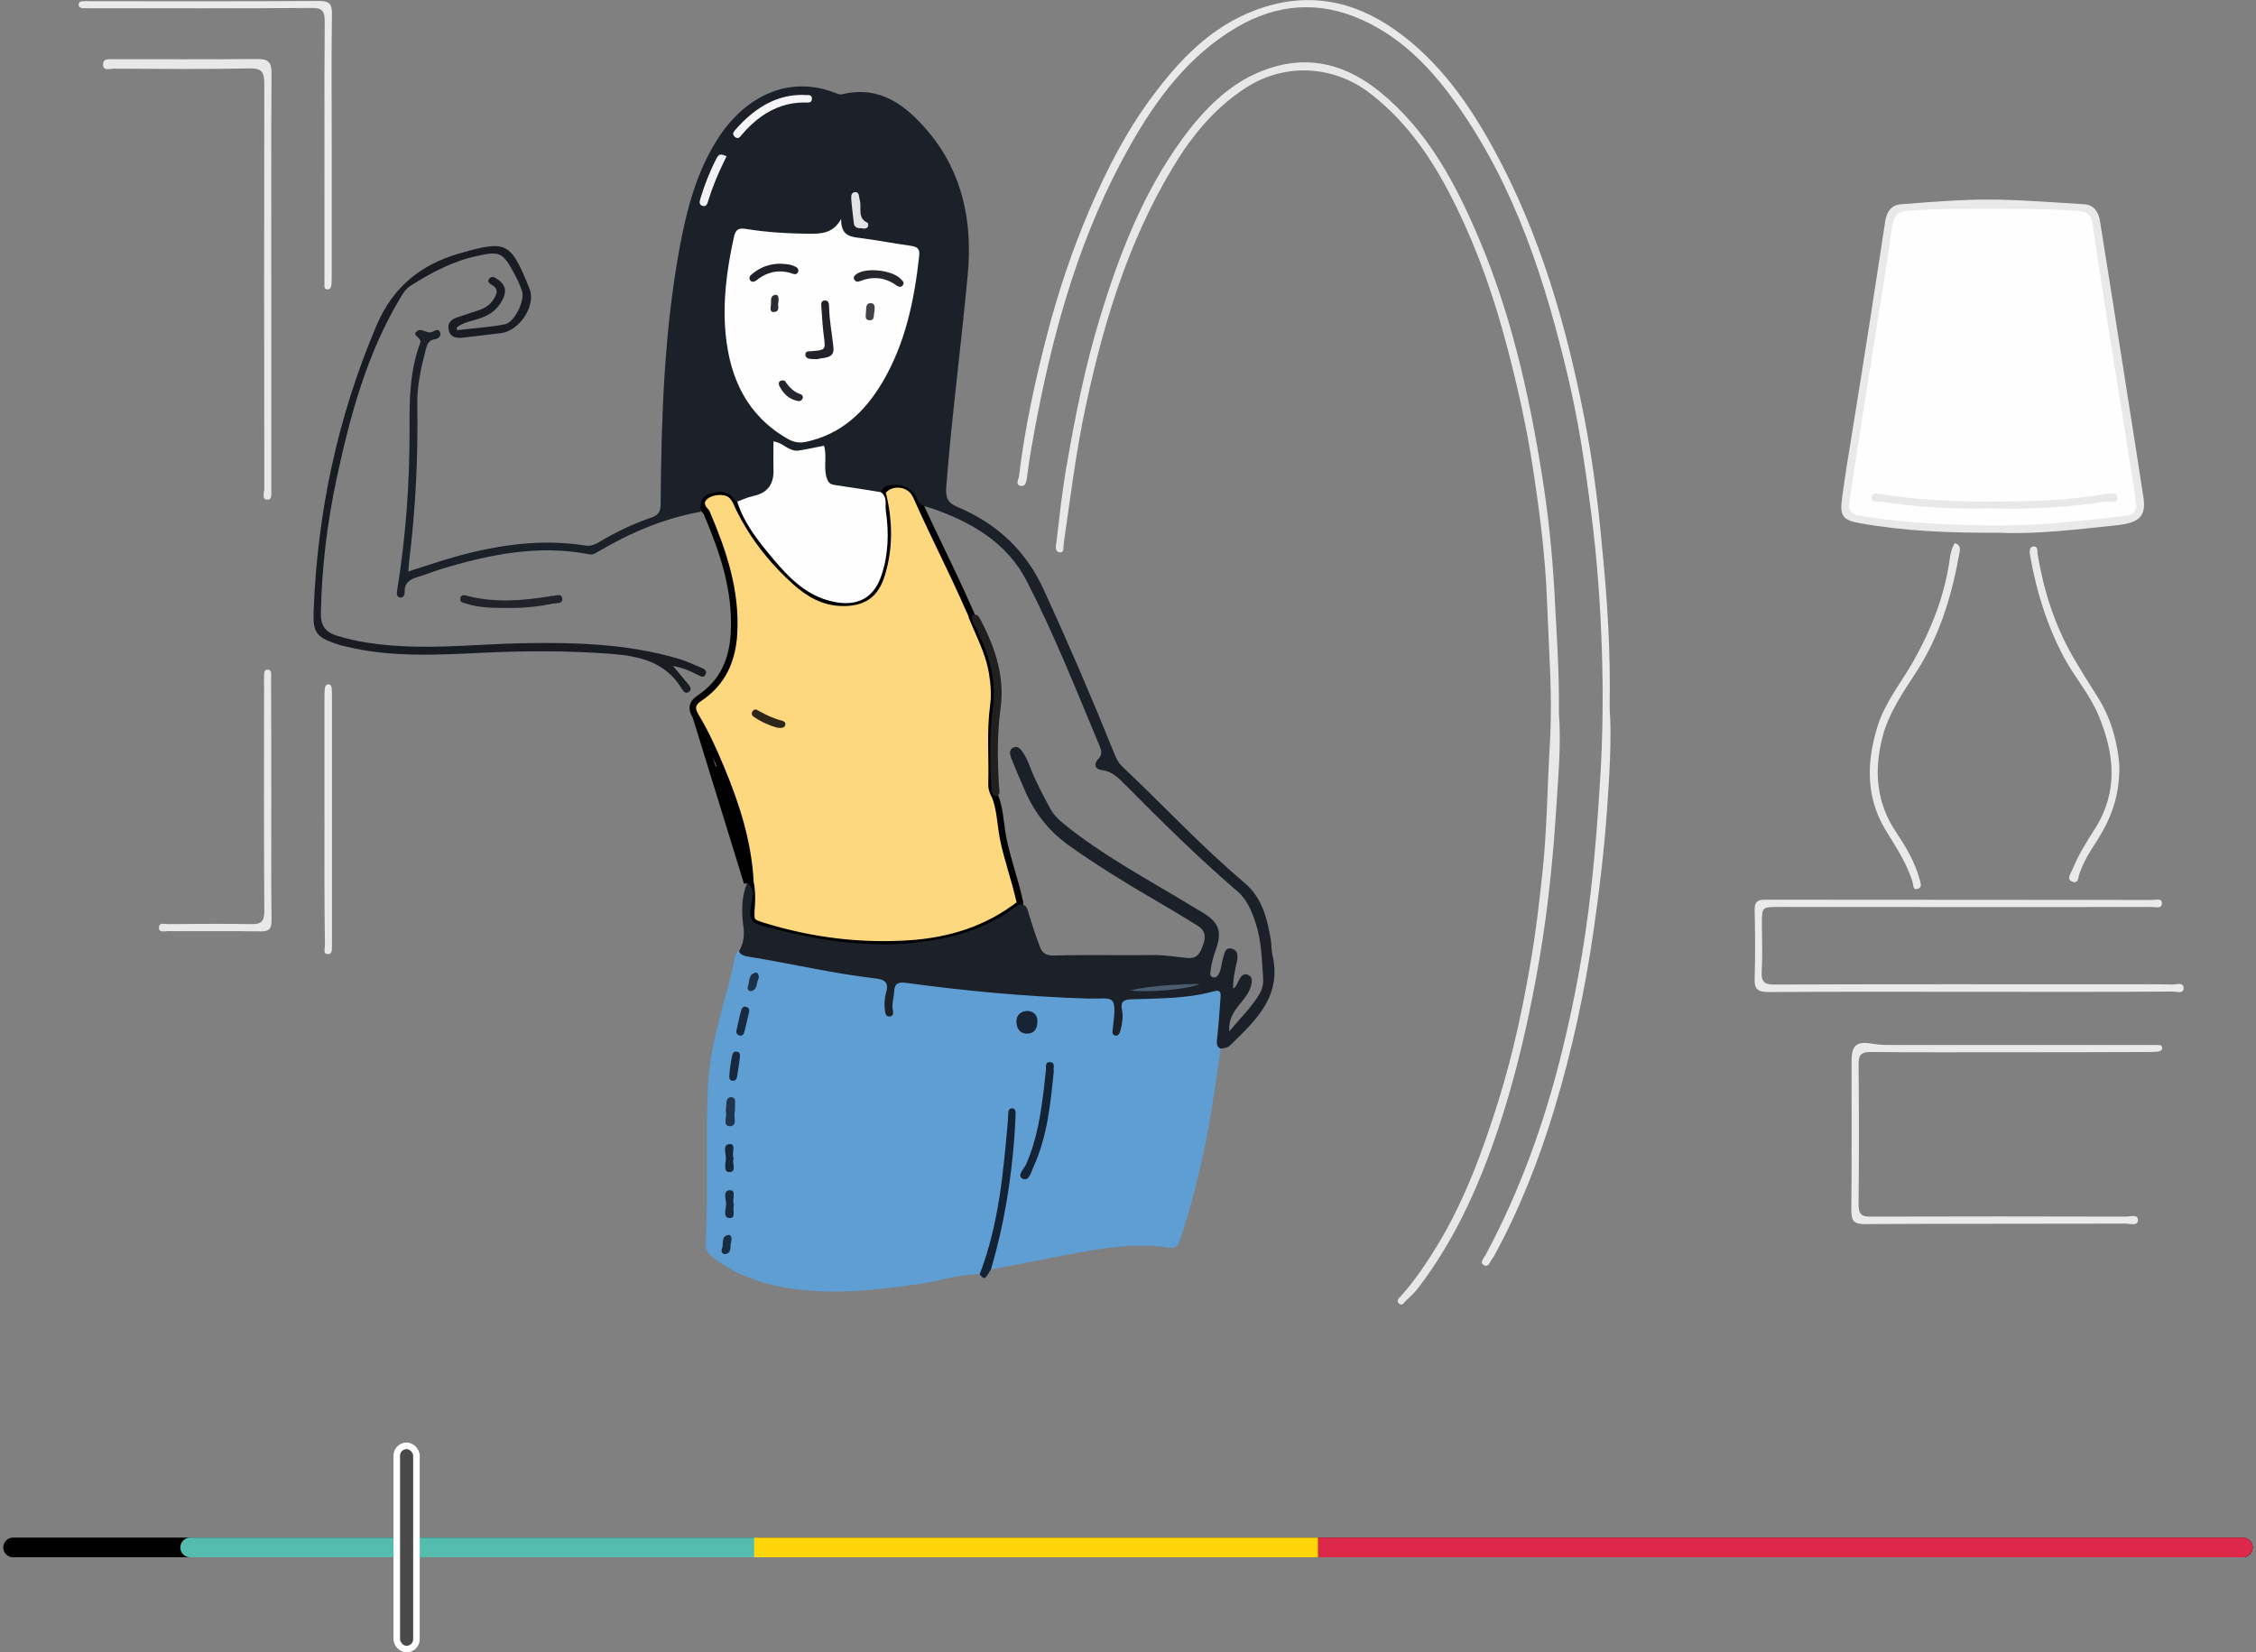 <svg width="344" height="252" viewBox="0 0 344 252" fill="none" xmlns="http://www.w3.org/2000/svg">
<rect x="0" y="0" width="344" height="252" fill="#808080" stroke="none"/>
<g clip-path="url(#clip0)">
<path d="M149.377 194.355C146.355 194.281 143.518 195.313 140.57 195.756C133.458 196.788 126.346 197.636 119.16 196.272C115.438 195.571 111.974 194.207 108.916 191.922C108.142 191.369 107.552 190.816 107.626 189.673C107.994 181.636 107.589 173.6 107.958 165.563C108.252 159.222 110.39 153.324 111.827 147.241C112.011 146.467 111.864 145.471 112.785 144.955C119.786 146.061 126.751 147.646 133.789 148.605C135.374 148.826 135.853 149.563 135.779 151.148C135.742 151.812 135.448 152.476 135.521 153.065C136.443 148.973 136.443 149.047 140.865 149.563C146.724 150.227 152.546 150.927 158.442 151.185C160.874 151.296 163.343 151.517 165.775 151.517C170.16 151.517 170.492 151.849 170.529 156.125C170.934 152.218 170.897 152.07 174.73 151.701C178.12 151.37 181.584 151.407 184.937 150.706C186.411 150.411 186.706 151.554 186.669 152.66C186.558 155.056 186.19 157.416 186.153 159.812C185.232 166.116 184.384 172.457 182.873 178.65C182.026 182.116 181.142 185.544 179.999 188.936C179.704 189.747 179.41 190.447 178.378 190.3C172.924 189.452 167.618 190.41 162.311 191.443C158.589 192.143 154.868 192.917 151.146 193.618C150.593 192.843 151.035 192.069 151.219 191.332C153.025 184.991 153.688 178.466 154.315 171.941C154.352 171.535 154.425 171.093 154.278 170.761C153.615 178.134 153.025 185.618 150.519 192.733C150.261 193.286 150.335 194.171 149.377 194.355Z" fill="#5E9ED3"/>
<path d="M106.098 109.265L106.101 109.269L106.101 109.269C107.631 111.808 108.821 114.452 109.93 117.114C109.93 117.114 109.93 117.114 109.93 117.114M106.098 109.265L113.927 134.633C113.632 128.55 111.79 122.873 109.468 117.306L109.93 117.114M106.098 109.265C105.689 108.599 105.582 108.099 105.669 107.697C105.754 107.296 106.058 106.867 106.758 106.406L106.763 106.403C110.201 104.084 111.693 100.678 111.92 96.616C112.295 90.05 110.27 84.105 107.797 78.306C107.723 78.1 107.592 77.95 107.5 77.853C107.448 77.797 107.411 77.761 107.381 77.731C107.348 77.698 107.323 77.674 107.297 77.643C107.018 77.184 106.95 76.829 106.999 76.544C107.049 76.256 107.237 75.942 107.671 75.603C108.16 75.238 108.873 75.02 109.599 74.991C110.333 74.961 110.987 75.127 111.379 75.421L111.379 75.421L111.385 75.426C111.693 75.65 111.902 75.961 112.158 76.363C114.291 81.215 117.464 85.315 121.369 88.813L121.371 88.815C123.332 90.55 125.581 91.887 128.439 91.926L128.44 91.926C129.97 91.945 131.238 91.679 132.249 90.981C133.264 90.279 133.951 89.19 134.414 87.705C135.661 83.734 135.619 79.66 134.681 75.645L134.681 75.645L134.679 75.637C134.658 75.551 134.64 75.486 134.624 75.428C134.603 75.355 134.586 75.292 134.568 75.209C134.552 75.137 134.543 75.078 134.541 75.028C135.022 74.306 135.863 73.902 136.772 73.871C137.721 73.839 138.681 74.217 139.288 74.993C139.579 75.383 139.78 75.813 139.999 76.324L139.999 76.324L140.002 76.331C141.15 78.911 142.374 81.457 143.594 83.993C143.65 84.11 143.706 84.227 143.762 84.344C145.038 86.997 146.305 89.642 147.479 92.323C147.57 92.543 147.679 92.769 147.78 92.98C147.827 93.078 147.873 93.174 147.914 93.263C148.052 93.562 148.163 93.837 148.225 94.115L148.235 94.158L148.251 94.198C148.519 94.847 148.797 95.482 149.073 96.111C149.996 98.219 150.891 100.261 151.279 102.532C151.57 104.278 151.709 105.989 151.461 107.686L151.461 107.686L151.46 107.692C151.198 109.681 151.161 111.663 151.175 113.623C151.179 114.212 151.188 114.798 151.197 115.381C151.217 116.747 151.237 118.1 151.199 119.46C151.158 120.186 151.367 120.861 151.729 121.441C152.12 122.442 152.322 123.488 152.479 124.576C152.528 124.911 152.572 125.255 152.618 125.602C152.718 126.377 152.822 127.173 152.977 127.948L152.977 127.95C153.295 129.502 153.724 131.012 154.157 132.505C154.192 132.627 154.228 132.749 154.263 132.871C154.661 134.241 155.055 135.597 155.372 136.983C155.395 137.105 155.428 137.223 155.455 137.32L155.456 137.327C155.485 137.43 155.508 137.512 155.524 137.593C155.544 137.694 155.549 137.772 155.54 137.839C150.578 141.715 144.829 143.506 138.585 143.903L138.584 143.903C131.202 144.378 123.929 143.501 116.799 141.343L116.796 141.342C116.137 141.147 115.669 140.999 115.326 140.846C114.988 140.695 114.825 140.56 114.73 140.423C114.636 140.285 114.568 140.083 114.546 139.709C114.525 139.33 114.554 138.834 114.61 138.138L114.61 138.138L114.61 138.13C114.684 136.983 114.688 135.764 114.424 134.566M106.098 109.265L114.424 134.566M109.93 117.114C112.255 122.689 114.119 128.415 114.424 134.566M109.93 117.114L114.424 134.566" fill="#FDD87F" stroke="black"/>
<path d="M113.927 134.633C115.364 135.739 114.627 137.25 114.443 138.504C114.222 140.126 114.664 140.752 116.249 141.195C125.756 143.775 135.3 145.176 145.065 142.817C148.419 142.006 151.551 140.642 154.388 138.651C154.831 138.319 155.236 137.951 155.826 137.914C156.673 138.098 156.71 138.872 156.894 139.462C157.41 141.084 157.926 142.743 158.552 144.365C158.921 145.361 159.511 145.729 160.616 145.729C165.775 145.582 170.934 145.729 176.093 145.656C177.751 145.656 179.373 145.951 181.031 146.098C182.652 146.245 183.021 145.25 183.426 144.144C183.868 143.001 183.868 141.969 182.689 141.232C180.368 139.757 177.972 138.356 175.577 136.955C171.266 134.448 167.065 131.831 163.011 128.956C159.953 126.78 157.779 124.016 156.305 120.624C155.568 118.928 154.831 117.269 154.167 115.536C153.983 114.983 153.836 114.394 154.425 114.062C155.125 113.656 155.568 114.172 155.936 114.689C156.415 115.389 156.784 116.2 157.078 117.011C157.926 119.186 159.031 121.251 160.137 123.315C160.653 124.274 161.39 124.974 162.201 125.638C168.097 130.43 174.766 133.969 181.215 137.877C181.952 138.319 182.689 138.762 183.426 139.204C185.858 140.679 186.374 142.08 185.416 144.771C185.048 145.803 184.716 146.872 184.605 147.978C184.568 148.384 184.384 148.9 184.974 149.047C185.49 149.158 185.748 148.752 185.932 148.347C186.264 147.609 186.264 146.798 186.522 146.024C186.743 145.361 186.816 144.365 187.885 144.697C188.769 144.955 188.769 145.803 188.622 146.577C188.327 147.941 187.996 149.305 188.032 150.78C188.585 150.411 188.696 149.858 188.954 149.379C189.248 148.863 189.617 148.421 190.243 148.642C190.98 148.937 190.944 149.6 190.796 150.19C190.538 151.296 189.838 152.181 189.138 153.029C188.217 154.172 187.295 155.351 187.443 157.305C189.101 155.277 190.833 153.655 192.049 151.591C192.491 150.817 192.675 149.969 192.602 149.121C192.418 146.319 192.344 143.481 191.459 140.752C190.87 138.946 190.133 137.14 188.622 135.886C182.615 130.725 177.014 125.158 171.413 119.518C170.455 118.559 169.534 117.638 168.06 117.453C167.028 117.343 166.659 116.606 167.47 115.758C168.133 115.057 167.949 114.431 167.654 113.73C164.117 105.288 160.763 96.772 156.563 88.625C153.541 82.763 148.198 79.666 142.191 77.565C141.454 77.307 140.606 77.233 140.054 76.57C139.427 74.763 138.211 73.915 136.258 73.952C135.226 73.952 134.6 74.247 134.231 75.169C131.505 75.648 128.925 74.837 126.346 74.21C125.682 74.063 125.535 73.326 125.387 72.736C125.13 71.851 125.166 70.929 125.093 70.008C125.056 69.27 124.761 68.791 123.95 68.975C122.366 69.344 120.818 69.418 119.307 68.644C118.791 68.385 118.497 68.68 118.46 69.197C118.386 69.86 118.423 70.561 118.423 71.224C118.275 74.984 116.249 76.791 112.343 76.606C111.569 75.574 110.758 74.763 109.247 75.058C107.257 75.427 106.705 75.98 106.852 78.044C101.288 79.04 96.165 81.215 91.338 84.053C90.859 84.311 90.49 84.68 89.827 84.533C82.052 83.021 74.571 84.569 67.165 86.818C65.985 87.187 64.843 87.666 63.701 87.998C62.558 88.33 61.674 88.846 61.711 90.21C61.711 90.652 61.563 91.205 61.047 91.132C60.384 91.058 60.495 90.431 60.568 89.952C61.895 81.768 62.485 73.473 62.448 65.178C62.411 60.791 62.521 56.441 64.069 52.312C64.401 51.427 62.521 51.132 63.701 50.432C64.364 50.026 65.175 51.022 65.985 50.579C66.354 50.395 66.87 50.1 67.091 50.653C67.349 51.243 66.833 51.648 66.391 51.722C65.248 51.833 65.101 52.681 64.88 53.492C64.18 56.183 63.59 58.874 63.627 61.639C63.774 69.676 63.369 77.713 62.374 85.712C62.337 86.118 62.3 86.56 62.264 87.15C64.732 86.376 67.091 85.565 69.449 84.901C75.935 83.095 82.531 82.136 89.275 83.205C90.011 83.316 90.564 83.095 91.191 82.763C93.77 81.215 96.497 79.888 99.335 78.929C100.514 78.523 100.735 77.897 100.735 76.791C100.845 63.777 101.251 50.764 103.609 37.898C104.715 31.962 106.189 26.174 109.542 21.013C113.78 14.525 120.45 11.391 127.525 14.23C127.783 14.341 128.151 14.451 128.409 14.377C134.195 12.977 138.138 16.073 141.491 20.018C146.797 26.285 148.308 33.843 147.571 41.769C146.576 52.57 145.139 63.372 144.291 74.21C144.181 75.832 144.402 76.643 146.06 77.344C151.993 79.851 156.415 83.943 159.142 89.915C162.901 98.099 166.475 106.394 169.828 114.725C170.16 115.536 170.455 116.274 171.118 116.9C177.383 122.799 183.205 129.103 189.801 134.67C192.454 136.918 193.228 140.089 193.781 143.333C193.892 144.07 193.855 144.808 194.002 145.545C195.55 151.886 191.496 155.609 187.59 159.406C187.185 159.812 186.632 159.886 186.079 159.923C185.416 159.554 185.527 158.964 185.6 158.3C185.821 156.236 185.969 154.135 186.116 152.07C186.19 151.259 185.969 150.927 185.084 151.185C180.957 152.328 176.683 152.255 172.482 152.402C171.192 152.439 170.86 152.881 171.081 154.024C171.302 155.056 171.118 156.089 170.86 157.121C170.75 157.526 170.565 158.042 170.05 157.932C169.497 157.821 169.644 157.342 169.681 156.9C170.381 151.296 169.755 152.402 165.849 152.291C156.563 151.996 147.35 151.149 138.174 149.895C136.811 149.711 136.369 150.116 136.332 151.333C136.295 152.255 135.927 153.139 136.148 154.061C136.258 154.54 136.184 154.983 135.632 155.019C135.079 155.056 135.005 154.54 134.932 154.098C134.821 153.176 134.858 152.255 135.116 151.37C135.521 150.006 135.079 149.416 133.605 149.232C127.083 148.494 120.671 146.946 114.222 145.914C113.595 145.803 113.006 145.729 112.674 145.103C113.448 143.775 113.559 142.485 113.301 140.9C113.043 138.762 113.116 136.624 113.927 134.633Z" fill="#1C2028"/>
<path d="M245.444 107.979C245.776 112.698 245.408 118.154 245.039 123.61C244.597 129.693 243.897 135.739 243.012 141.785C241.686 151.112 239.696 160.291 236.969 169.286C234.611 177.028 231.663 184.549 227.756 191.664C227.683 191.774 227.609 191.848 227.535 191.959C227.204 192.401 226.983 193.36 226.282 192.954C225.545 192.548 226.282 191.848 226.54 191.369C231.81 181.526 235.532 171.13 238.185 160.328C240.138 152.402 241.612 144.365 242.533 136.218C243.27 129.951 243.712 123.721 244.081 117.417C244.413 111.407 244.449 105.398 244.265 99.389C244.044 92.274 243.528 85.159 242.607 78.044C241.723 71.224 240.728 64.404 239.143 57.694C235.679 43.022 231.147 28.792 222.376 16.258C218.507 10.728 213.975 5.862 207.673 3.023C201.151 0.074 194.702 0.553 188.511 4.203C181.289 8.479 176.424 14.967 172.371 22.119C164.964 35.17 160.874 49.326 158.073 63.925C157.52 66.874 156.968 69.786 156.599 72.772C156.525 73.362 156.415 74.247 155.641 74.1C154.757 73.915 155.309 73.141 155.383 72.588C156.268 65.289 157.815 58.137 159.658 51.059C161.353 44.497 163.527 38.045 166.217 31.778C168.797 25.806 171.745 20.018 175.651 14.783C179.851 9.106 184.642 4.092 191.422 1.548C199.087 -1.327 206.199 -0.074 212.795 4.608C219.428 9.327 223.998 15.815 227.83 22.857C234.832 35.723 238.848 49.621 241.612 63.888C242.902 70.524 243.749 77.233 244.339 83.98C245.113 91.721 245.592 99.463 245.444 107.979Z" fill="#E9E9E9"/>
<path d="M237.706 108.79C238.075 113.325 237.596 118.596 237.264 123.831C236.711 132.347 235.79 140.826 234.205 149.232C232.916 156.199 231.331 163.093 229.194 169.876C226.172 179.351 222.34 188.493 216.223 196.456C215.67 197.194 214.97 197.82 214.306 198.447C214.049 198.705 213.754 199.295 213.275 198.742C212.869 198.3 213.348 197.968 213.606 197.673C215.744 195.277 217.512 192.659 219.171 189.931C223.372 183 226.098 175.517 228.494 167.849C230.705 160.77 232.252 153.545 233.468 146.282C234.205 142.043 234.685 137.73 235.164 133.416C235.901 126.67 235.937 119.887 236.343 113.103C236.748 105.988 236.159 98.947 235.901 91.869C235.643 84.717 234.721 77.639 233.616 70.597C232.658 64.515 231.294 58.505 229.71 52.533C227.83 45.418 225.435 38.524 222.229 31.889C218.913 25.032 214.859 18.728 208.705 14.083C203.436 10.101 196.139 9.474 190.096 13.308C185.232 16.405 181.694 20.755 178.783 25.622C171.966 36.976 168.207 49.437 165.48 62.303C164.043 69.123 163.196 76.017 162.201 82.874C162.127 83.39 162.311 84.311 161.648 84.238C160.727 84.164 161.021 83.169 161.095 82.579C161.574 78.634 161.98 74.689 162.68 70.819C163.969 63.372 165.443 55.962 167.654 48.699C170.602 38.93 174.251 29.456 180.294 21.161C183.721 16.516 187.738 12.35 193.486 10.433C199.898 8.295 205.536 9.991 210.548 14.12C217.77 20.055 221.971 28.018 225.546 36.46C230.336 47.778 233.063 59.685 235.016 71.777C236.048 78.007 236.711 84.348 237.043 90.689C237.338 96.44 237.78 102.265 237.706 108.79Z" fill="#E7E7E7"/>
<path d="M69.707 50.358C72.139 50.063 74.571 49.916 76.93 49.473C78.44 49.215 80.099 45.824 79.583 44.349C79.251 43.354 78.809 42.432 78.293 41.51C76.672 38.487 76.119 38.266 72.729 39.04C69.007 39.852 65.727 41.584 62.558 43.612C61.858 44.054 61.453 44.755 61.047 45.418C55.925 53.971 53.382 63.408 51.319 73.03C49.882 79.777 49.071 86.56 48.923 93.491C48.887 95.445 49.661 96.44 51.392 96.956C54.598 97.951 57.878 98.357 61.195 98.541C67.275 98.873 73.318 98.246 79.398 98.099C87.469 97.951 95.465 98.136 103.314 100.422C104.493 100.753 105.599 101.269 106.741 101.749C107.22 101.97 107.957 102.191 107.552 102.928C107.22 103.518 106.704 103.039 106.262 102.855C105.157 102.302 104.051 101.822 102.614 101.564C103.498 102.633 104.272 103.518 105.009 104.44C105.304 104.772 105.488 105.214 105.009 105.546C104.604 105.804 104.309 105.546 104.088 105.214C104.051 105.177 104.014 105.103 103.977 105.067C101.508 100.974 97.566 100.053 93.18 99.721C86.51 99.205 79.841 99.242 73.134 99.574C66.317 99.905 59.499 100.237 52.793 98.615C52.24 98.504 51.724 98.357 51.208 98.173C48.297 97.177 47.708 96.477 47.818 93.343C48.371 78.192 51.466 63.593 57.436 49.584C59.978 43.649 64.29 40.294 70.112 38.635C77.298 36.571 77.851 36.902 80.725 43.98C81.794 46.561 79.251 50.432 76.414 50.8C74.461 51.059 72.507 51.243 70.555 51.501C69.523 51.612 68.638 51.427 68.417 50.284C68.196 49.142 68.933 48.626 69.928 48.331C70.997 47.999 72.028 47.63 73.06 47.298C74.092 46.93 74.903 46.34 75.419 45.381C75.824 44.644 75.935 44.017 75.087 43.501C74.719 43.28 74.24 43.022 74.571 42.543C74.94 41.99 75.456 42.285 75.861 42.58C76.819 43.243 77.298 44.054 76.819 45.271C76.156 46.93 74.977 47.925 73.281 48.515C72.065 48.957 70.702 49.105 69.633 49.953C69.633 50.026 69.67 50.211 69.707 50.358Z" fill="#1A1C23"/>
<path d="M304.884 81.251C297.108 81.288 290.254 80.993 283.511 79.777C281.042 79.335 280.526 78.671 280.857 76.164C281.3 72.772 281.852 69.418 282.405 66.063C283.363 60.128 284.321 54.155 285.243 48.22C286.016 43.354 286.717 38.451 287.49 33.584C287.712 32.331 288.375 31.262 289.849 31.151C294.787 30.783 299.725 30.34 304.662 30.451C309.048 30.525 313.433 30.893 317.818 31.151C319.366 31.262 319.992 32.405 320.213 33.732C321.577 42.211 322.903 50.69 324.23 59.169C325.114 64.773 325.999 70.339 326.846 75.943C327.251 78.708 326.22 79.74 322.756 80.109C316.491 80.772 310.264 81.51 304.884 81.251Z" fill="#E9E9E9"/>
<path d="M300.425 151.259C290.18 151.259 279.936 151.222 269.655 151.296C267.886 151.296 267.481 150.743 267.555 149.121C267.665 145.692 267.628 142.227 267.555 138.799C267.518 137.582 267.96 137.213 269.139 137.213C288.854 137.25 308.532 137.213 328.246 137.25C328.762 137.25 329.72 136.918 329.647 137.84C329.573 138.651 328.652 138.319 328.099 138.319C309.121 138.356 290.18 138.319 271.203 138.319C268.66 138.319 268.66 138.319 268.66 140.937C268.66 143.333 268.771 145.729 268.623 148.126C268.513 149.785 269.102 150.19 270.687 150.153C288.559 150.079 306.394 150.116 324.267 150.116C326.588 150.116 328.947 150.079 331.268 150.153C331.858 150.153 332.926 149.748 332.963 150.669C333 151.628 331.895 151.222 331.342 151.222C321.024 151.296 310.706 151.259 300.425 151.259Z" fill="#EAEAEA"/>
<path d="M306.431 160.476C299.356 160.476 292.318 160.512 285.242 160.439C283.732 160.439 283.4 160.918 283.4 162.319C283.474 169.434 283.474 176.586 283.4 183.701C283.4 185.175 283.842 185.581 285.279 185.544C298.25 185.507 311.185 185.507 324.156 185.544C324.819 185.544 325.998 185.139 325.998 186.06C325.998 187.019 324.819 186.613 324.193 186.613C310.927 186.65 297.661 186.613 284.395 186.687C282.81 186.687 282.294 186.318 282.294 184.659C282.368 177.028 282.331 169.434 282.331 161.803C282.331 159.406 283.105 158.743 285.537 159.185C286.385 159.333 287.232 159.37 288.08 159.37C301.235 159.37 314.354 159.37 327.509 159.37C327.988 159.37 328.504 159.37 328.983 159.37C329.278 159.37 329.647 159.37 329.683 159.775C329.72 160.144 329.426 160.328 329.094 160.365C328.541 160.439 327.988 160.439 327.436 160.439C320.397 160.476 313.433 160.476 306.431 160.476Z" fill="#EAEAEA"/>
<path d="M41.37 42.801C41.37 53.123 41.37 63.446 41.37 73.768C41.37 74.026 41.37 74.247 41.37 74.505C41.333 75.132 41.591 76.201 40.78 76.201C39.859 76.201 40.301 75.132 40.301 74.542C40.264 53.971 40.264 33.4 40.301 12.829C40.301 11.023 39.969 10.396 38.016 10.433C31.125 10.58 24.271 10.507 17.38 10.47C16.791 10.47 15.759 10.875 15.722 9.917C15.648 8.848 16.68 9.032 17.38 9.032C24.677 9.032 32.01 9.069 39.306 8.995C40.927 8.995 41.406 9.548 41.406 11.133C41.333 21.677 41.37 32.22 41.37 42.801Z" fill="#E8E8E8"/>
<path d="M50.582 22.304C50.582 28.866 50.582 35.428 50.582 41.99C50.582 42.432 50.582 42.838 50.545 43.28C50.508 43.722 50.435 44.202 49.845 44.128C49.366 44.054 49.477 43.575 49.477 43.243C49.477 40.958 49.477 38.709 49.477 36.423C49.477 25.363 49.44 14.341 49.513 3.281C49.513 1.696 49.145 1.18 47.487 1.217C36.358 1.29 25.266 1.253 14.137 1.253C13.658 1.253 13.143 1.253 12.663 1.253C12.369 1.217 12.037 1.143 12 0.774C11.963 0.258 12.332 0.184 12.737 0.184C13.106 0.147 13.474 0.184 13.843 0.184C25.45 0.184 37.021 0.221 48.629 0.147C50.14 0.147 50.619 0.516 50.619 2.064C50.508 8.811 50.582 15.557 50.582 22.304Z" fill="#EAEAEA"/>
<path d="M298.066 82.837C298.914 83.095 298.914 83.648 298.803 84.201C297.661 90.689 295.819 96.919 292.17 102.523C290.144 105.656 288.006 108.716 287.048 112.403C285.722 117.564 286.09 122.43 289.149 126.965C290.66 129.213 292.023 131.536 292.723 134.153C292.871 134.706 293.129 135.333 292.428 135.554C291.655 135.812 291.765 134.964 291.655 134.596C290.77 131.61 289.038 129.103 287.454 126.485C284.469 121.472 284.616 116.126 286.311 110.707C287.417 107.205 289.701 104.366 291.507 101.269C294.455 96.145 296.629 90.689 297.366 84.79C297.514 84.053 297.698 83.427 298.066 82.837Z" fill="#E9E9E9"/>
<path d="M323.161 116.642C323.272 122.393 321.245 126.006 318.923 129.508C318.186 130.651 317.597 131.831 317.118 133.121C316.897 133.674 316.97 134.817 316.049 134.485C314.98 134.117 315.791 133.158 316.012 132.605C316.897 130.393 318.186 128.366 319.476 126.338C323.014 120.734 322.424 114.983 320.029 109.196C318.702 105.951 316.344 103.297 314.686 100.2C312.106 95.334 310.522 90.173 309.564 84.791C309.49 84.275 309.342 83.463 310.006 83.353C310.816 83.242 310.632 84.09 310.706 84.569C311.627 90.099 313.322 95.371 316.123 100.237C317.339 102.339 318.665 104.403 319.955 106.468C322.203 110.043 322.94 113.988 323.161 116.642Z" fill="#E9E9E9"/>
<path d="M41.37 122.135C41.37 128.218 41.333 134.301 41.407 140.347C41.407 141.6 41.075 142.08 39.748 142.043C35.032 141.969 30.315 142.043 25.598 142.006C25.119 142.006 24.235 142.264 24.235 141.527C24.198 140.605 25.119 140.937 25.635 140.937C29.872 140.9 34.11 140.863 38.311 140.937C39.822 140.974 40.301 140.531 40.301 138.983C40.227 127.518 40.264 116.053 40.264 104.551C40.264 104.182 40.227 103.813 40.264 103.445C40.301 102.928 40.117 102.117 40.817 102.117C41.517 102.154 41.333 102.965 41.333 103.481C41.37 109.749 41.37 115.942 41.37 122.135Z" fill="#E8E8E8"/>
<path d="M49.477 125.011C49.477 118.817 49.477 112.624 49.477 106.431C49.477 105.988 49.477 105.583 49.514 105.14C49.55 104.772 49.624 104.366 50.103 104.366C50.435 104.366 50.582 104.735 50.582 105.067C50.619 105.509 50.619 105.915 50.619 106.357C50.619 118.744 50.619 131.131 50.619 143.517C50.619 143.702 50.619 143.886 50.619 144.07C50.582 144.66 50.766 145.545 49.956 145.508C49.219 145.471 49.55 144.623 49.55 144.144C49.44 137.766 49.477 131.389 49.477 125.011Z" fill="#E9E9E9"/>
<path d="M149.376 194.355C152.288 186.798 152.988 178.871 153.688 170.908C153.725 170.54 153.725 170.171 153.725 169.802C153.762 169.397 153.872 169.028 154.314 169.028C154.793 169.028 154.867 169.434 154.867 169.839C154.83 171.019 154.757 172.162 154.683 173.342C154.167 180.199 153.061 186.982 151.108 193.581C150.15 195.203 150.15 195.203 149.376 194.355Z" fill="#142235"/>
<path d="M77.372 92.717C75.308 92.717 73.208 92.717 71.181 92.09C70.739 91.942 70.076 91.942 70.186 91.242C70.334 90.541 70.96 90.8 71.402 90.91C75.529 91.942 79.656 91.611 83.82 90.947C83.931 90.91 84.079 90.873 84.189 90.873C84.742 90.91 85.626 90.394 85.737 91.279C85.847 92.127 84.889 91.942 84.336 92.053C82.052 92.532 79.73 92.754 77.372 92.717Z" fill="#21232A"/>
<path d="M160.69 163.351C160.174 168.401 159.695 173.378 157.558 178.023C157.226 178.761 156.894 180.235 155.936 179.756C154.978 179.277 156.157 178.281 156.452 177.581C158.147 173.784 158.737 169.729 159.216 165.673C159.327 164.899 159.363 164.088 159.474 163.314C159.548 162.835 159.29 161.987 160.027 161.987C161.022 161.987 160.543 162.872 160.69 163.351Z" fill="#142336"/>
<path d="M156.636 154.171C157.631 154.245 158.221 154.798 158.184 155.793C158.184 156.789 157.779 157.637 156.599 157.637C155.42 157.637 155.015 156.752 154.978 155.793C155.015 154.798 155.604 154.245 156.636 154.171Z" fill="#162436"/>
<path d="M112.048 169.545C111.79 170.208 112.564 171.793 111.237 171.756C110.132 171.72 110.906 170.245 110.684 169.434C110.648 169.25 110.684 169.065 110.721 168.881C110.795 168.254 110.648 167.296 111.532 167.333C112.343 167.369 112.011 168.254 112.085 168.844C112.085 169.028 112.048 169.213 112.048 169.545Z" fill="#20354D"/>
<path d="M112.269 157.305C112.564 156.052 112.711 155.204 112.932 154.393C113.043 153.95 113.19 153.323 113.854 153.582C114.369 153.766 114.259 154.245 114.148 154.688C113.964 155.499 113.743 156.346 113.559 157.157C113.448 157.6 113.301 158.042 112.785 157.932C112.232 157.784 112.269 157.305 112.269 157.305Z" fill="#172A40"/>
<path d="M111.274 163.24C111.347 162.835 111.421 161.987 111.605 161.139C111.679 160.734 111.827 160.254 112.416 160.402C112.858 160.512 112.858 160.918 112.821 161.287C112.711 162.134 112.6 162.982 112.453 163.793C112.379 164.273 112.342 164.899 111.679 164.826C111.016 164.752 111.237 164.125 111.274 163.24Z" fill="#17293D"/>
<path d="M111.863 176.659C111.569 177.397 112.416 178.724 111.2 178.761C110.279 178.761 110.647 177.434 110.684 176.733C110.721 175.922 110.095 174.484 111.311 174.484C112.306 174.484 111.495 175.922 111.863 176.659Z" fill="#15273D"/>
<path d="M111.901 183.701C111.679 184.438 112.232 185.765 111.348 185.765C110.169 185.802 110.685 184.438 110.721 183.738C110.758 182.963 110.095 181.526 111.348 181.526C112.343 181.526 111.569 182.963 111.901 183.701Z" fill="#172A3F"/>
<path d="M111.495 189.378C111.237 189.931 111.716 191 110.648 191.258C110.132 191.369 109.911 190.816 110.095 190.41C110.39 189.71 109.874 188.53 111.053 188.346C111.532 188.272 111.606 188.862 111.495 189.378Z" fill="#182C43"/>
<path d="M115.696 149.158C115.328 149.748 115.585 150.854 114.591 151.148C114.222 151.259 113.89 150.817 114.038 150.448C114.333 149.711 114.075 148.642 115.143 148.347C115.549 148.236 115.733 148.642 115.696 149.158Z" fill="#1A3148"/>
<path d="M112.417 76.496C113.227 76.201 114.001 75.832 114.849 75.648C117.17 75.169 118.055 73.694 117.944 71.445C117.907 70.081 117.944 68.754 117.944 67.316C119.418 67.501 120.302 68.902 121.74 68.717C122.992 68.533 124.245 68.238 125.646 67.98C126.125 69.528 125.572 71.15 126.014 72.736C126.272 73.657 126.604 73.879 127.414 73.989C129.736 74.321 132.021 74.689 134.305 75.058C135.374 75.796 134.932 76.975 135.079 77.934C135.558 81.215 135.485 84.533 134.416 87.703C133.163 91.611 130.141 92.754 126.051 91.5C122.624 90.468 120.192 87.961 117.981 85.344C115.77 82.689 113.485 79.961 112.417 76.496Z" fill="#FEFEFE"/>
<path d="M148.234 93.823C149.045 93.528 149.303 94.081 149.598 94.671C151.809 98.91 153.246 103.334 152.546 108.2C152.03 112.108 152.104 115.979 152.325 119.886C152.362 120.476 152.656 121.14 151.883 121.472C151.182 121.177 151.182 120.55 151.146 119.923C150.961 115.905 150.851 111.85 151.403 107.831C151.956 103.666 150.777 99.868 149.008 96.145C148.713 95.445 148.013 94.781 148.234 93.823Z" fill="#21201F"/>
<path d="M118.46 110.965C117.502 110.707 116.138 110.154 114.922 109.306C114.628 109.122 114.554 108.827 114.738 108.495C114.922 108.2 115.217 108.126 115.512 108.311C116.691 108.974 117.87 109.564 119.197 109.896C119.529 109.97 119.823 110.191 119.75 110.523C119.676 110.928 119.344 111.112 118.46 110.965Z" fill="#2E2719"/>
<path d="M128.262 33.4C128.188 36.312 130.141 36.128 131.836 36.386C134.195 36.718 136.553 37.16 138.911 37.492C139.906 37.64 140.275 37.971 140.164 39.004C139.427 45.75 138.064 52.349 134.563 58.284C131.873 62.819 128.262 66.247 122.882 67.39C121.85 67.611 120.966 67.427 120.081 66.911C113.927 63.372 111.311 57.731 110.648 50.985C110.168 45.971 110.832 41.068 111.9 36.202C112.158 35.022 112.564 34.727 113.743 34.912C116.875 35.428 120.081 35.612 123.287 35.649C125.13 35.649 126.972 35.686 128.262 33.4Z" fill="#FEFEFE"/>
<path d="M121.703 14.488C122.255 14.488 122.44 14.451 122.587 14.488C123.066 14.562 123.84 14.267 123.803 15.115C123.766 15.778 123.103 15.631 122.624 15.631C120.229 15.631 118.091 16.368 116.138 17.732C115.033 18.506 114.075 19.428 113.19 20.46C112.895 20.792 112.601 21.382 112.011 20.829C111.532 20.387 111.937 20.055 112.195 19.723C114.812 16.737 117.944 14.672 121.703 14.488Z" fill="#F5F5F7"/>
<path d="M110.795 23.815C110.537 24.368 110.426 24.589 110.316 24.81C109.395 26.691 108.621 28.608 107.994 30.598C107.884 31.004 107.736 31.557 107.184 31.409C106.52 31.262 106.668 30.709 106.815 30.23C107.442 28.165 108.215 26.174 109.21 24.257C109.395 23.926 109.579 23.446 110.132 23.594C110.426 23.668 110.648 23.778 110.795 23.815Z" fill="#F1F1F3"/>
<path d="M129.846 30.967C129.809 30.156 129.625 29.419 130.325 29.308C131.062 29.198 130.952 30.009 131.099 30.525C131.431 31.704 130.657 33.253 132.315 33.99C132.389 34.027 132.426 34.506 132.315 34.617C132.02 35.022 131.541 34.801 131.136 34.801C130.583 34.801 130.215 34.543 130.178 33.916C130.03 32.847 129.957 31.778 129.846 30.967Z" fill="#E1E3E5"/>
<path d="M172.297 151.038C175.872 150.264 179.336 150.153 182.947 150.042C181.473 150.854 175.172 151.443 172.297 151.038Z" fill="#495C70"/>
<path d="M303.778 31.852C308.237 31.889 312.696 31.815 317.154 32.184C318.481 32.294 318.886 32.995 319.034 33.99C319.844 39.041 320.581 44.091 321.355 49.142C322.019 53.344 322.719 57.547 323.382 61.75C324.193 66.727 324.967 71.74 325.74 76.717C325.888 77.786 325.409 78.487 324.266 78.634C320.324 79.15 316.417 79.519 312.438 79.851C308.274 80.183 304.11 80.183 299.982 80.072C294.455 79.924 288.89 79.556 283.437 78.634C282.331 78.45 281.815 77.786 281.963 76.717C282.81 71.077 283.695 65.399 284.579 59.759C285.537 53.75 286.495 47.741 287.453 41.732C287.859 39.188 288.19 36.681 288.596 34.138C288.817 32.884 289.406 32.294 290.917 32.147C295.229 31.778 299.503 31.889 303.778 31.852Z" fill="#FEFEFE"/>
<path d="M124.577 54.782C124.171 54.745 123.913 54.782 123.655 54.745C123.213 54.708 122.771 54.561 122.808 54.008C122.882 53.492 123.287 53.602 123.655 53.566C125.94 53.381 125.903 53.381 125.608 51.169C125.424 49.731 125.35 48.257 125.24 46.782C125.203 46.377 125.166 45.824 125.793 45.824C126.345 45.824 126.419 46.266 126.419 46.745C126.456 48.847 126.861 50.874 127.082 52.939C127.304 54.782 125.535 54.487 124.577 54.782Z" fill="#21222A"/>
<path d="M137.806 43.133C137.658 43.833 137.179 43.87 136.7 43.538C134.968 42.285 133.126 42.1 131.136 42.875C130.767 43.022 130.399 42.985 130.215 42.543C130.104 42.211 130.325 41.99 130.583 41.806C132.131 40.7 136.332 41.216 137.474 42.69C137.658 42.838 137.732 42.985 137.806 43.133Z" fill="#25272D"/>
<path d="M118.939 40.22C119.823 40.257 120.597 40.294 121.334 40.7C121.629 40.847 121.813 41.068 121.703 41.437C121.592 41.805 121.261 41.879 120.966 41.769C118.902 41.031 117.023 41.4 115.328 42.764C115.033 42.985 114.628 43.096 114.37 42.727C114.149 42.358 114.37 42.027 114.664 41.805C115.917 40.736 117.391 40.22 118.939 40.22Z" fill="#20222A"/>
<path d="M122.44 60.533C122.366 61.012 122.071 61.233 121.666 61.16C120.302 60.902 119.418 60.017 118.828 58.837C118.681 58.542 118.718 58.211 119.05 58.063C119.234 57.989 119.602 57.989 119.713 58.137C120.339 59.058 121.076 59.833 122.182 60.164C122.292 60.201 122.366 60.422 122.44 60.533Z" fill="#25272E"/>
<path d="M133.347 47.483C133.163 47.962 133.458 48.884 132.573 48.847C131.799 48.81 132.02 48.036 132.057 47.52C132.094 47.003 131.984 46.266 132.721 46.229C133.531 46.229 133.347 46.93 133.347 47.483Z" fill="#414249"/>
<path d="M118.644 46.487C118.607 46.635 118.976 47.52 117.981 47.593C117.428 47.63 117.465 47.004 117.539 46.635C117.649 46.045 117.317 45.123 118.202 44.976C118.755 44.865 118.791 45.529 118.644 46.487Z" fill="#2B2C34"/>
<path d="M303.852 77.528C298.177 77.675 292.502 77.381 286.901 76.533C286.385 76.459 285.353 76.754 285.427 75.906C285.501 74.948 286.533 75.316 287.085 75.39C294.418 76.57 301.825 76.57 309.195 76.422C312.88 76.348 316.602 76.053 320.287 75.464C321.172 75.316 322.719 74.874 322.867 75.795C323.051 76.901 321.54 76.422 320.803 76.533C315.202 77.381 309.527 77.712 303.852 77.528Z" fill="#E8E8E9"/>
</g>
<path d="M2 236H342" stroke="black" stroke-width="3" stroke-linecap="round"/>
<path d="M29 236H115" stroke="#54BDB0" stroke-width="3" stroke-linecap="round"/>
<path d="M115 236H201" stroke="#FFD60A" stroke-width="3"/>
<path d="M342 237.5C342.828 237.5 343.5 236.828 343.5 236C343.5 235.172 342.828 234.5 342 234.5V237.5ZM201 237.5H342V234.5H201V237.5Z" fill="#DD284A"/>
<rect x="60.5" y="220.5" width="3" height="31" rx="1.5" fill="#494949" stroke="white"/>
<defs>
<clipPath id="clip0">
<rect width="321" height="199" fill="white" transform="translate(12)"/>
</clipPath>
</defs>
</svg>
